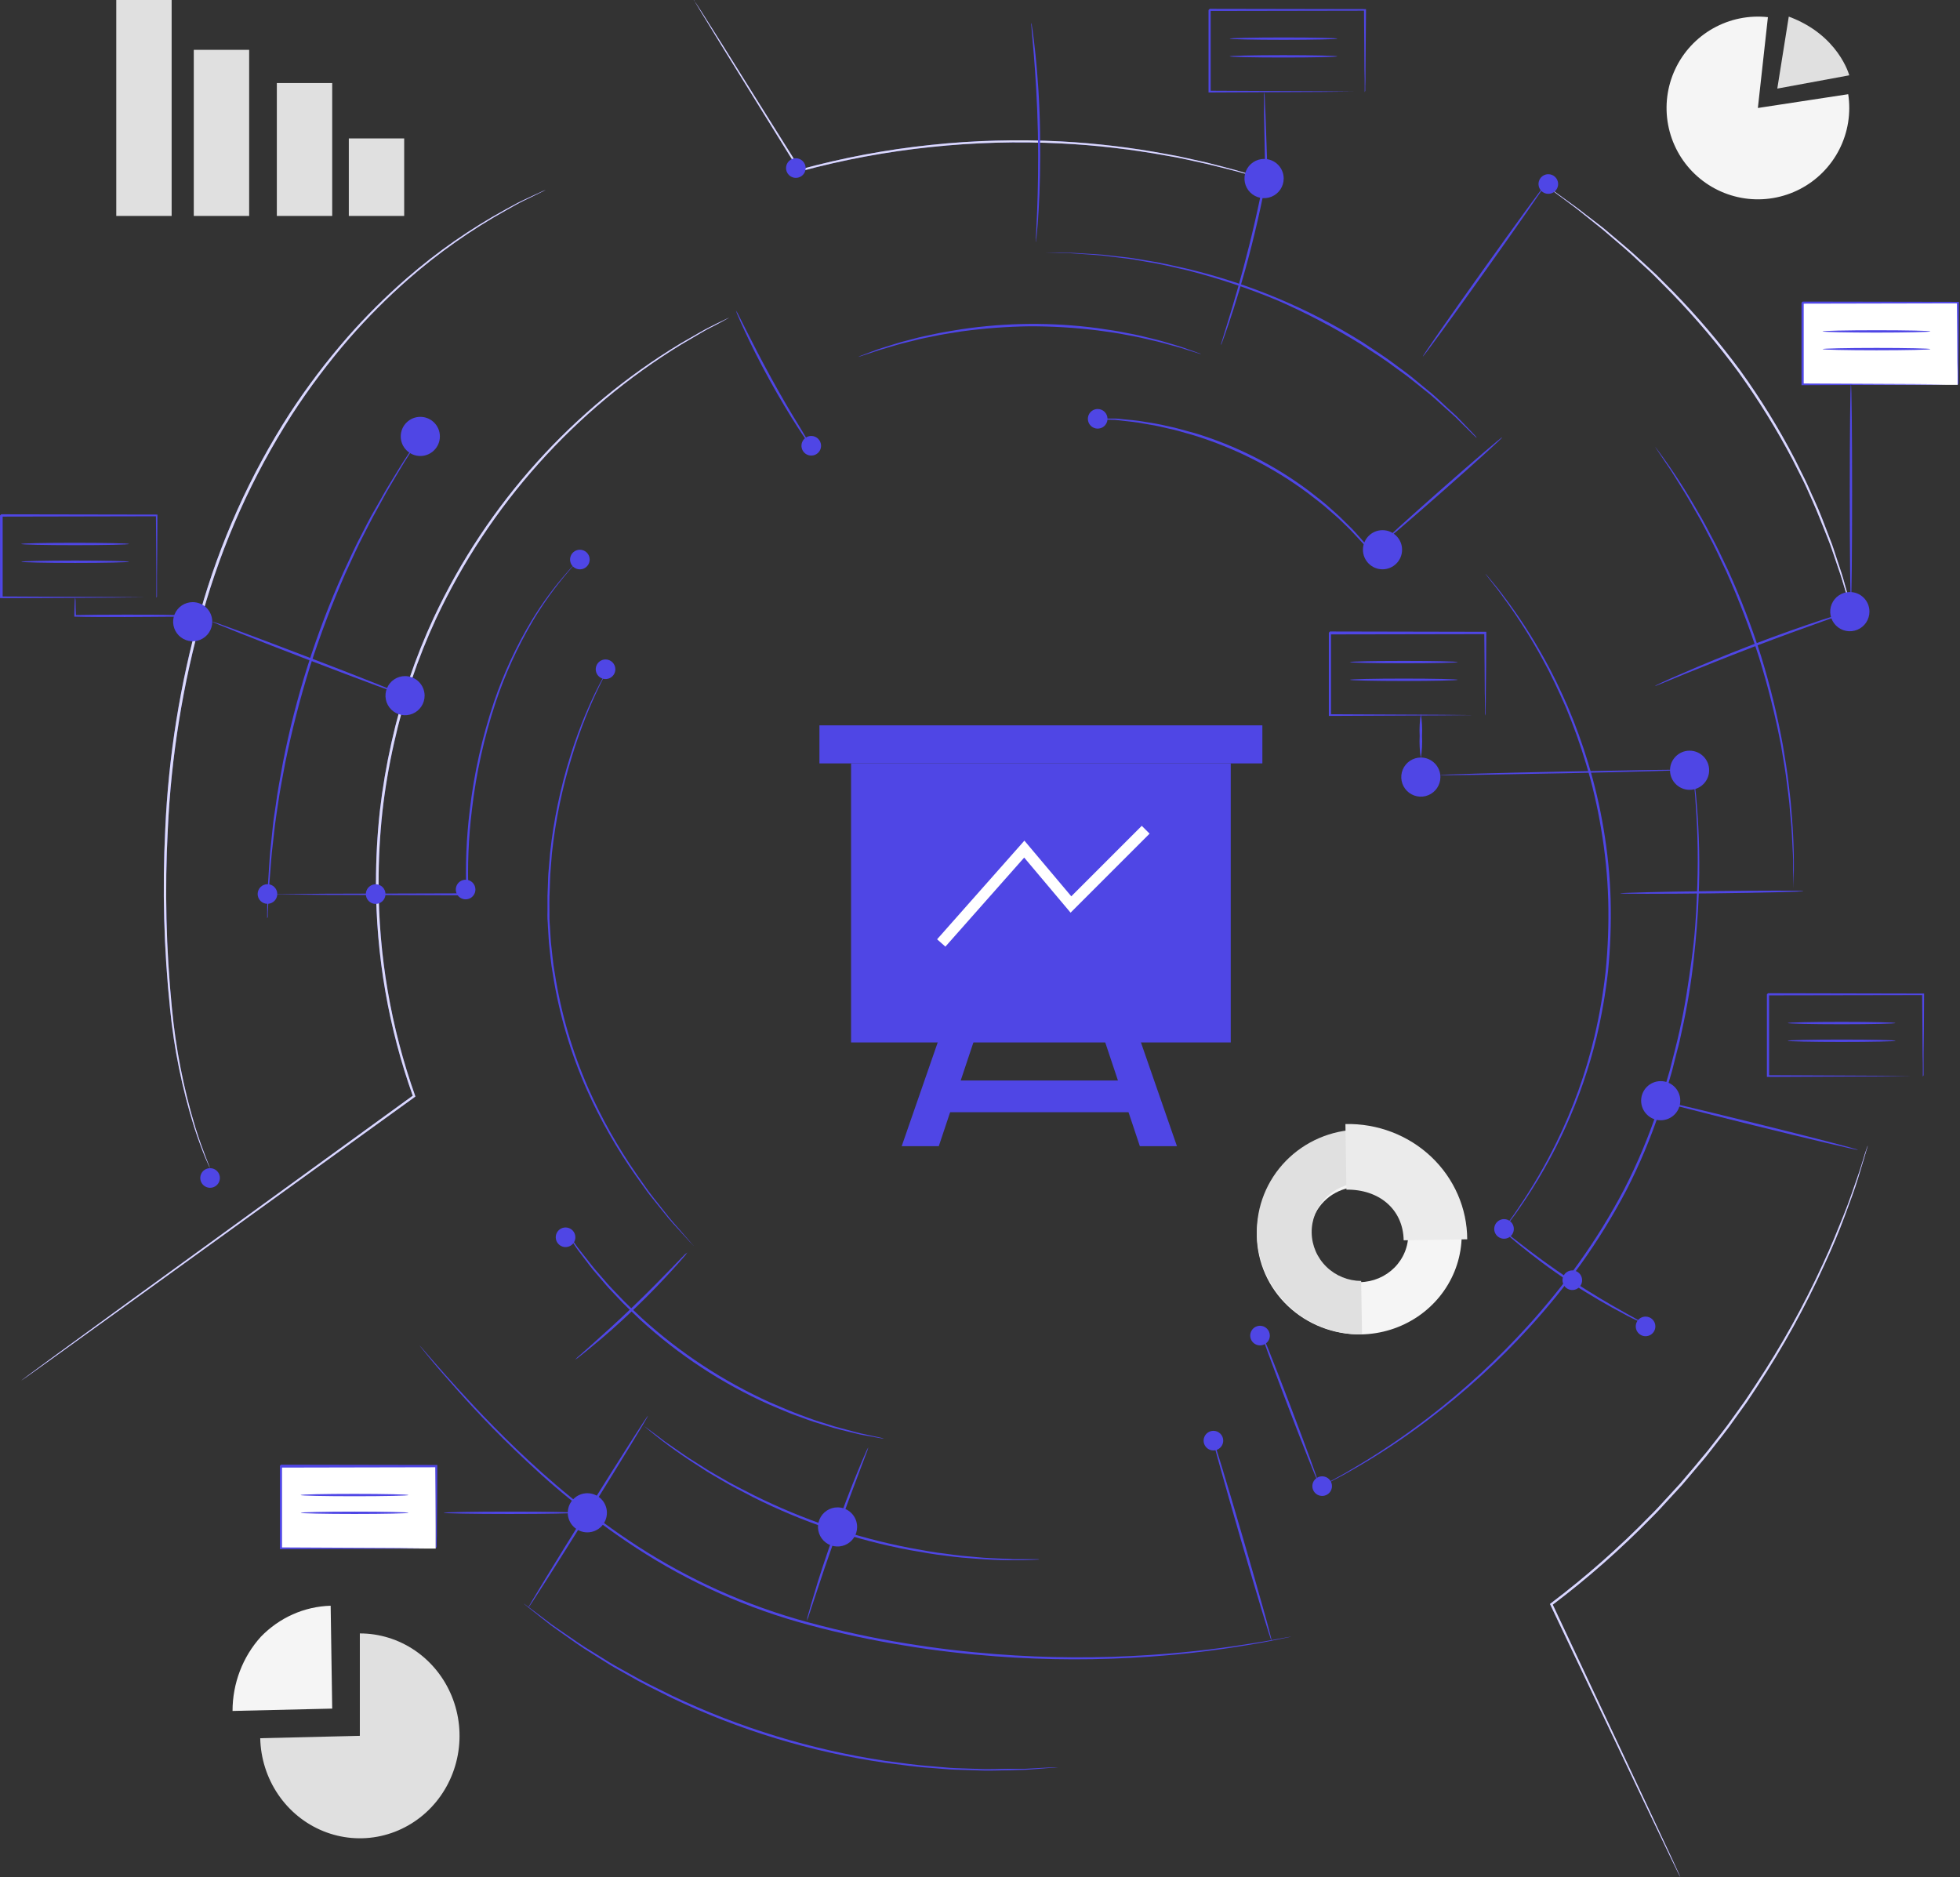<svg width="354" height="339" viewBox="0 0 354 339" fill="none" xmlns="http://www.w3.org/2000/svg">
<rect x="0" y="0" width="354" height="339" fill="#333333" stroke="none"/>
<path d="M3.844 249.331L4.173 249.075L5.178 248.325L9.067 245.458L23.748 234.748L74.671 197.798L74.596 198.029C70.176 185.66 67.913 172.624 67.907 159.489C67.903 155.155 68.134 150.823 68.599 146.513C69.08 142.335 69.784 138.185 70.708 134.081C72.435 126.311 74.998 118.751 78.353 111.533C87.992 90.984 103.505 73.754 122.932 62.019L126.639 59.893C127.719 59.284 128.666 58.839 129.416 58.452L131.129 57.628C131.516 57.43 131.722 57.348 131.722 57.348C131.722 57.348 131.533 57.463 131.146 57.669L129.498 58.567C128.757 58.971 127.809 59.391 126.738 60.042L123.064 62.2C103.767 74.023 88.362 91.247 78.757 111.739C75.421 118.934 72.874 126.469 71.161 134.213C70.24 138.292 69.541 142.417 69.068 146.571C68.604 150.864 68.373 155.179 68.376 159.497C68.367 172.578 70.599 185.563 74.975 197.889L75.025 198.037L74.901 198.128L23.896 234.954L9.149 245.565C7.428 246.785 6.109 247.732 5.203 248.383L4.182 249.1L3.844 249.331Z" fill="#4F46E5"/>
<path d="M98.571 34.288C98.571 34.288 98.414 34.379 98.101 34.535L96.717 35.211L94.468 36.306C93.57 36.735 92.59 37.328 91.453 37.954C85.105 41.491 79.148 45.688 73.682 50.477C69.916 53.789 66.371 57.344 63.071 61.121C59.312 65.464 55.858 70.061 52.731 74.879C45.595 85.995 40.156 98.113 36.592 110.832C33.019 123.546 30.91 136.625 30.306 149.817C29.741 160.572 29.988 171.354 31.048 182.071C31.731 189.333 33.136 196.508 35.241 203.491C36.007 205.963 36.708 207.825 37.194 209.085L37.762 210.519L37.943 211.013C37.943 211.013 37.861 210.857 37.721 210.535L37.078 209.077C36.568 207.825 35.843 205.955 35.052 203.5C32.88 196.545 31.425 189.387 30.71 182.137C29.596 171.396 29.306 160.586 29.845 149.801C30.422 136.575 32.526 123.46 36.114 110.717C39.69 97.958 45.155 85.806 52.328 74.665C55.486 69.832 58.977 65.224 62.774 60.874C66.103 57.091 69.681 53.535 73.484 50.23C78.983 45.45 84.983 41.279 91.379 37.789C92.515 37.188 93.504 36.611 94.41 36.199L96.684 35.137L98.085 34.494L98.571 34.288Z" fill="#4F46E5"/>
<path d="M125.289 0C125.289 0 125.33 0.041 125.396 0.14L125.685 0.56L126.756 2.208L130.751 8.519C134.162 13.973 138.99 21.7 144.65 30.705L144.427 30.623C152.188 28.497 160.11 27.009 168.113 26.174C175.922 25.346 183.784 25.134 191.626 25.54C198.029 25.882 204.404 26.647 210.706 27.83L212.675 28.192L214.529 28.596L217.931 29.354C220.032 29.906 221.845 30.343 223.32 30.763L226.689 31.784L227.562 32.064C227.662 32.089 227.759 32.125 227.851 32.172C227.747 32.158 227.645 32.136 227.546 32.106L226.664 31.867L223.27 30.927C221.795 30.532 219.975 30.104 217.874 29.585L214.471 28.835L212.618 28.448L210.649 28.102C204.356 26.958 197.997 26.223 191.609 25.902C183.786 25.511 175.944 25.729 168.154 26.553C160.175 27.381 152.276 28.853 144.534 30.952H144.386L144.312 30.829C138.701 21.766 133.931 14.03 130.545 8.585C128.898 5.866 127.563 3.707 126.648 2.208L125.627 0.511L125.371 0.066C125.343 0.045 125.316 0.023 125.289 0Z" fill="#4F46E5"/>
<path d="M334.441 110.314C334.399 110.242 334.369 110.164 334.35 110.083L334.128 109.383C333.93 108.74 333.658 107.85 333.304 106.705C332.95 105.56 332.554 104.11 331.969 102.487L331.08 99.867C330.915 99.406 330.758 98.928 330.585 98.442L330.009 96.959C329.185 94.941 328.361 92.708 327.306 90.368C326.771 89.207 326.276 87.979 325.659 86.76L323.78 83.036C320.883 77.523 317.601 72.221 313.96 67.168C310.262 62.156 306.233 57.397 301.899 52.924C300.885 51.902 299.897 50.914 298.941 49.942C297.985 48.969 296.98 48.113 296.049 47.239C294.204 45.468 292.367 43.944 290.727 42.535L289.516 41.497L288.354 40.558L286.196 38.828C284.861 37.732 283.658 36.859 282.686 36.126L280.454 34.478L279.877 34.033L279.688 33.868C279.688 33.868 279.77 33.868 279.902 33.992L280.503 34.412L282.785 36.06C283.774 36.768 284.993 37.625 286.344 38.704L288.527 40.368L289.722 41.299L290.933 42.329C292.581 43.738 294.451 45.237 296.305 47C297.244 47.874 298.241 48.747 299.221 49.694L302.195 52.669C306.56 57.141 310.612 61.909 314.322 66.938C317.978 72.006 321.261 77.334 324.143 82.879L326.021 86.653C326.622 87.872 327.117 89.124 327.669 90.269C328.748 92.601 329.547 94.842 330.33 96.86C330.528 97.371 330.717 97.865 330.898 98.351C331.08 98.837 331.22 99.323 331.376 99.785C331.681 100.716 331.969 101.597 332.241 102.413C332.81 104.061 333.189 105.494 333.51 106.664C333.831 107.834 334.07 108.724 334.243 109.374C334.317 109.663 334.375 109.893 334.424 110.075L334.441 110.314Z" fill="#4F46E5"/>
<path d="M303.487 339C303.487 339 303.438 338.926 303.355 338.769L303.009 338.077C302.696 337.443 302.26 336.536 301.691 335.367C300.538 332.969 298.882 329.509 296.806 325.167C292.645 316.426 286.804 304.126 280.016 289.832L279.941 289.684L280.081 289.577C286.434 284.768 292.418 279.492 297.984 273.792C298.956 272.844 299.862 271.856 300.76 270.867L303.454 267.934L305.992 264.952C306.816 263.955 307.639 262.991 308.463 261.978C310.02 259.959 311.61 258.015 313.011 256.005L315.136 253.047C315.812 252.058 316.455 251.062 317.105 250.089C321.69 243.167 325.734 235.901 329.2 228.356C330.716 225.151 331.885 222.161 332.948 219.557C334.011 216.954 334.761 214.614 335.42 212.769C336.079 210.923 336.491 209.432 336.812 208.419C336.977 207.941 337.1 207.595 337.191 207.29C337.231 207.161 337.277 207.035 337.331 206.911C337.331 206.911 337.331 207.043 337.232 207.307C337.133 207.57 337.043 207.957 336.894 208.444C336.59 209.465 336.145 210.915 335.576 212.818C335.008 214.721 334.143 216.995 333.171 219.64C332.198 222.284 330.971 225.267 329.472 228.48C326.032 236.06 322.005 243.359 317.427 250.312C316.776 251.284 316.142 252.289 315.458 253.278L313.332 256.244C311.932 258.27 310.342 260.215 308.776 262.233C308.01 263.255 307.129 264.227 306.305 265.224C305.481 266.22 304.616 267.209 303.767 268.222L301.065 271.155C300.167 272.144 299.261 273.141 298.289 274.088C292.702 279.804 286.693 285.092 280.312 289.906L280.378 289.659L297.028 325.085L301.806 335.309C302.35 336.495 302.779 337.41 303.067 338.052L303.388 338.769L303.487 339Z" fill="#4F46E5"/>
<g opacity="0.8">
<path d="M3.844 249.331L4.173 249.075L5.178 248.325L9.067 245.458L23.748 234.748L74.671 197.798L74.596 198.029C70.176 185.66 67.913 172.624 67.907 159.489C67.903 155.155 68.134 150.823 68.599 146.513C69.08 142.335 69.784 138.185 70.708 134.081C72.435 126.311 74.998 118.751 78.353 111.533C87.992 90.984 103.505 73.754 122.932 62.019L126.639 59.893C127.719 59.284 128.666 58.839 129.416 58.452L131.129 57.628C131.516 57.43 131.722 57.348 131.722 57.348C131.722 57.348 131.533 57.463 131.146 57.669L129.498 58.567C128.757 58.971 127.809 59.391 126.738 60.042L123.064 62.2C103.767 74.023 88.362 91.247 78.757 111.739C75.421 118.934 72.874 126.469 71.161 134.213C70.24 138.292 69.541 142.417 69.068 146.571C68.604 150.864 68.373 155.179 68.376 159.497C68.367 172.578 70.599 185.563 74.975 197.889L75.025 198.037L74.901 198.128L23.896 234.954L9.149 245.565C7.428 246.785 6.109 247.732 5.203 248.383L4.182 249.1L3.844 249.331Z" fill="white"/>
<path d="M98.571 34.288C98.571 34.288 98.414 34.379 98.101 34.535L96.717 35.211L94.468 36.306C93.57 36.735 92.59 37.328 91.453 37.954C85.105 41.491 79.148 45.688 73.682 50.477C69.916 53.789 66.371 57.344 63.071 61.121C59.312 65.464 55.858 70.061 52.731 74.879C45.595 85.995 40.156 98.113 36.592 110.832C33.019 123.546 30.91 136.625 30.306 149.817C29.741 160.572 29.988 171.354 31.048 182.071C31.731 189.333 33.136 196.508 35.241 203.491C36.007 205.963 36.708 207.825 37.194 209.085L37.762 210.519L37.943 211.013C37.943 211.013 37.861 210.857 37.721 210.535L37.078 209.077C36.568 207.825 35.843 205.955 35.052 203.5C32.88 196.545 31.425 189.387 30.71 182.137C29.596 171.396 29.306 160.586 29.845 149.801C30.422 136.575 32.526 123.46 36.114 110.717C39.69 97.958 45.155 85.806 52.328 74.665C55.486 69.832 58.977 65.224 62.774 60.874C66.103 57.091 69.681 53.535 73.484 50.23C78.983 45.45 84.983 41.279 91.379 37.789C92.515 37.188 93.504 36.611 94.41 36.199L96.684 35.137L98.085 34.494L98.571 34.288Z" fill="white"/>
<path d="M125.289 0C125.289 0 125.33 0.041 125.396 0.14L125.685 0.56L126.756 2.208L130.751 8.519C134.162 13.973 138.99 21.7 144.65 30.705L144.427 30.623C152.188 28.497 160.11 27.009 168.113 26.174C175.922 25.346 183.784 25.134 191.626 25.54C198.029 25.882 204.404 26.647 210.706 27.83L212.675 28.192L214.529 28.596L217.931 29.354C220.032 29.906 221.845 30.343 223.32 30.763L226.689 31.784L227.562 32.064C227.662 32.089 227.759 32.125 227.851 32.172C227.747 32.158 227.645 32.136 227.546 32.106L226.664 31.867L223.27 30.927C221.795 30.532 219.975 30.104 217.874 29.585L214.471 28.835L212.618 28.448L210.649 28.102C204.356 26.958 197.997 26.223 191.609 25.902C183.786 25.511 175.944 25.729 168.154 26.553C160.175 27.381 152.276 28.853 144.534 30.952H144.386L144.312 30.829C138.701 21.766 133.931 14.03 130.545 8.585C128.898 5.866 127.563 3.707 126.648 2.208L125.627 0.511L125.371 0.066C125.343 0.045 125.316 0.023 125.289 0Z" fill="white"/>
<path d="M334.441 110.314C334.399 110.242 334.369 110.164 334.35 110.083L334.128 109.383C333.93 108.74 333.658 107.85 333.304 106.705C332.95 105.56 332.554 104.11 331.969 102.487L331.08 99.867C330.915 99.406 330.758 98.928 330.585 98.442L330.009 96.959C329.185 94.941 328.361 92.708 327.306 90.368C326.771 89.207 326.276 87.979 325.659 86.76L323.78 83.036C320.883 77.523 317.601 72.221 313.96 67.168C310.262 62.156 306.233 57.397 301.899 52.924C300.885 51.902 299.897 50.914 298.941 49.942C297.985 48.969 296.98 48.113 296.049 47.239C294.204 45.468 292.367 43.944 290.727 42.535L289.516 41.497L288.354 40.558L286.196 38.828C284.861 37.732 283.658 36.859 282.686 36.126L280.454 34.478L279.877 34.033L279.688 33.868C279.688 33.868 279.77 33.868 279.902 33.992L280.503 34.412L282.785 36.06C283.774 36.768 284.993 37.625 286.344 38.704L288.527 40.368L289.722 41.299L290.933 42.329C292.581 43.738 294.451 45.237 296.305 47C297.244 47.874 298.241 48.747 299.221 49.694L302.195 52.669C306.56 57.141 310.612 61.909 314.322 66.938C317.978 72.006 321.261 77.334 324.143 82.879L326.021 86.653C326.622 87.872 327.117 89.124 327.669 90.269C328.748 92.601 329.547 94.842 330.33 96.86C330.528 97.371 330.717 97.865 330.898 98.351C331.08 98.837 331.22 99.323 331.376 99.785C331.681 100.716 331.969 101.597 332.241 102.413C332.81 104.061 333.189 105.494 333.51 106.664C333.831 107.834 334.07 108.724 334.243 109.374C334.317 109.663 334.375 109.893 334.424 110.075L334.441 110.314Z" fill="white"/>
<path d="M303.487 339C303.487 339 303.438 338.926 303.355 338.769L303.009 338.077C302.696 337.443 302.26 336.536 301.691 335.367C300.538 332.969 298.882 329.509 296.806 325.167C292.645 316.426 286.804 304.126 280.016 289.832L279.941 289.684L280.081 289.577C286.434 284.768 292.418 279.492 297.984 273.792C298.956 272.844 299.862 271.856 300.76 270.867L303.454 267.934L305.992 264.952C306.816 263.955 307.639 262.991 308.463 261.978C310.02 259.959 311.61 258.015 313.011 256.005L315.136 253.047C315.812 252.058 316.455 251.062 317.105 250.089C321.69 243.167 325.734 235.901 329.2 228.356C330.716 225.151 331.885 222.161 332.948 219.557C334.011 216.954 334.761 214.614 335.42 212.769C336.079 210.923 336.491 209.432 336.812 208.419C336.977 207.941 337.1 207.595 337.191 207.29C337.231 207.161 337.277 207.035 337.331 206.911C337.331 206.911 337.331 207.043 337.232 207.307C337.133 207.57 337.043 207.957 336.894 208.444C336.59 209.465 336.145 210.915 335.576 212.818C335.008 214.721 334.143 216.995 333.171 219.64C332.198 222.284 330.971 225.267 329.472 228.48C326.032 236.06 322.005 243.359 317.427 250.312C316.776 251.284 316.142 252.289 315.458 253.278L313.332 256.244C311.932 258.27 310.342 260.215 308.776 262.233C308.01 263.255 307.129 264.227 306.305 265.224C305.481 266.22 304.616 267.209 303.767 268.222L301.065 271.155C300.167 272.144 299.261 273.141 298.289 274.088C292.702 279.804 286.693 285.092 280.312 289.906L280.378 289.659L297.028 325.085L301.806 335.309C302.35 336.495 302.779 337.41 303.067 338.052L303.388 338.769L303.487 339Z" fill="white"/>
</g>
<path d="M249.698 102.818C251.65 102.818 253.233 101.235 253.233 99.283C253.233 97.331 251.65 95.749 249.698 95.749C247.746 95.749 246.164 97.331 246.164 99.283C246.164 101.235 247.746 102.818 249.698 102.818Z" fill="#4F46E5"/>
<path d="M231.851 32.246C231.851 32.947 231.643 33.632 231.253 34.215C230.864 34.797 230.31 35.252 229.662 35.519C229.014 35.787 228.301 35.857 227.614 35.72C226.927 35.582 226.295 35.244 225.8 34.748C225.305 34.252 224.968 33.62 224.833 32.932C224.697 32.244 224.768 31.532 225.038 30.884C225.307 30.237 225.762 29.684 226.346 29.296C226.93 28.908 227.615 28.701 228.316 28.703C228.781 28.703 229.242 28.795 229.671 28.973C230.1 29.151 230.49 29.412 230.819 29.741C231.147 30.07 231.407 30.461 231.584 30.891C231.761 31.32 231.852 31.781 231.851 32.246Z" fill="#4F46E5"/>
<path d="M337.644 110.454C337.645 111.156 337.439 111.842 337.05 112.426C336.662 113.009 336.108 113.465 335.461 113.734C334.813 114.003 334.1 114.074 333.412 113.937C332.724 113.801 332.092 113.463 331.596 112.967C331.1 112.472 330.763 111.84 330.626 111.152C330.49 110.464 330.561 109.751 330.83 109.103C331.099 108.455 331.554 107.902 332.138 107.514C332.722 107.125 333.408 106.918 334.109 106.92C335.047 106.92 335.946 107.292 336.609 107.955C337.271 108.618 337.644 109.517 337.644 110.454Z" fill="#4F46E5"/>
<path d="M154.807 275.777C154.805 276.476 154.597 277.158 154.207 277.738C153.818 278.318 153.265 278.77 152.619 279.036C151.973 279.303 151.263 279.371 150.578 279.234C149.893 279.097 149.264 278.76 148.771 278.265C148.277 277.77 147.941 277.141 147.806 276.455C147.67 275.77 147.74 275.06 148.008 274.414C148.276 273.769 148.729 273.217 149.31 272.829C149.891 272.441 150.574 272.234 151.273 272.234C151.737 272.234 152.198 272.326 152.627 272.504C153.056 272.682 153.446 272.943 153.775 273.272C154.103 273.602 154.363 273.992 154.54 274.422C154.717 274.852 154.808 275.312 154.807 275.777Z" fill="#4F46E5"/>
<path d="M106.081 276.748C108.033 276.748 109.616 275.166 109.616 273.214C109.616 271.262 108.033 269.68 106.081 269.68C104.129 269.68 102.547 271.262 102.547 273.214C102.547 275.166 104.129 276.748 106.081 276.748Z" fill="#4F46E5"/>
<path d="M299.944 202.323C301.896 202.323 303.479 200.74 303.479 198.788C303.479 196.836 301.896 195.254 299.944 195.254C297.993 195.254 296.41 196.836 296.41 198.788C296.41 200.74 297.993 202.323 299.944 202.323Z" fill="#4F46E5"/>
<path d="M38.338 112.282C38.338 112.981 38.131 113.665 37.743 114.246C37.354 114.827 36.802 115.28 36.156 115.548C35.511 115.815 34.8 115.885 34.114 115.749C33.429 115.612 32.799 115.276 32.305 114.782C31.81 114.287 31.474 113.657 31.337 112.972C31.201 112.286 31.271 111.576 31.539 110.93C31.806 110.284 32.259 109.732 32.84 109.344C33.422 108.955 34.105 108.748 34.804 108.748C35.741 108.748 36.64 109.12 37.303 109.783C37.966 110.446 38.338 111.345 38.338 112.282Z" fill="#4F46E5"/>
<path d="M260.155 140.353C260.153 141.052 259.944 141.734 259.555 142.314C259.166 142.895 258.613 143.346 257.967 143.613C257.321 143.879 256.611 143.948 255.926 143.81C255.241 143.673 254.612 143.336 254.118 142.841C253.625 142.347 253.289 141.717 253.153 141.031C253.018 140.346 253.088 139.636 253.356 138.99C253.623 138.345 254.077 137.794 254.658 137.406C255.239 137.018 255.922 136.811 256.62 136.811C257.085 136.811 257.545 136.902 257.975 137.08C258.404 137.259 258.794 137.52 259.122 137.849C259.451 138.178 259.711 138.568 259.888 138.998C260.065 139.428 260.156 139.888 260.155 140.353Z" fill="#4F46E5"/>
<path d="M305.159 142.643C307.111 142.643 308.694 141.061 308.694 139.109C308.694 137.157 307.111 135.574 305.159 135.574C303.207 135.574 301.625 137.157 301.625 139.109C301.625 141.061 303.207 142.643 305.159 142.643Z" fill="#4F46E5"/>
<path d="M76.69 125.639C76.69 126.338 76.483 127.021 76.094 127.602C75.706 128.184 75.154 128.637 74.508 128.904C73.862 129.172 73.151 129.242 72.466 129.105C71.78 128.969 71.151 128.632 70.656 128.138C70.162 127.644 69.825 127.014 69.689 126.328C69.553 125.643 69.623 124.932 69.89 124.286C70.158 123.64 70.611 123.088 71.192 122.7C71.773 122.312 72.456 122.104 73.155 122.104C74.092 122.107 74.99 122.48 75.652 123.142C76.314 123.804 76.688 124.702 76.69 125.639Z" fill="#4F46E5"/>
<path d="M75.913 82.354C77.865 82.354 79.448 80.772 79.448 78.82C79.448 76.868 77.865 75.285 75.913 75.285C73.961 75.285 72.379 76.868 72.379 78.82C72.379 80.772 73.961 82.354 75.913 82.354Z" fill="#4F46E5"/>
<path d="M39.714 212.745C39.714 213.095 39.611 213.438 39.416 213.729C39.221 214.02 38.945 214.247 38.621 214.381C38.297 214.515 37.941 214.551 37.598 214.482C37.254 214.414 36.938 214.245 36.691 213.997C36.443 213.75 36.274 213.434 36.206 213.091C36.138 212.747 36.173 212.391 36.307 212.067C36.441 211.743 36.668 211.467 36.959 211.272C37.25 211.078 37.593 210.974 37.943 210.974C38.176 210.973 38.407 211.018 38.622 211.106C38.838 211.195 39.033 211.325 39.198 211.49C39.363 211.655 39.493 211.85 39.582 212.066C39.67 212.281 39.715 212.512 39.714 212.745Z" fill="#4F46E5"/>
<path d="M69.621 161.474C69.621 161.825 69.517 162.167 69.322 162.458C69.128 162.75 68.851 162.977 68.527 163.111C68.204 163.245 67.847 163.28 67.504 163.212C67.16 163.143 66.845 162.975 66.597 162.727C66.349 162.479 66.18 162.164 66.112 161.82C66.044 161.476 66.079 161.12 66.213 160.797C66.347 160.473 66.574 160.196 66.865 160.002C67.157 159.807 67.499 159.703 67.849 159.703C68.082 159.702 68.313 159.747 68.528 159.836C68.744 159.924 68.94 160.055 69.104 160.219C69.269 160.384 69.4 160.58 69.488 160.795C69.577 161.011 69.622 161.242 69.621 161.474Z" fill="#4F46E5"/>
<path d="M103.918 223.454C103.918 223.804 103.814 224.147 103.619 224.438C103.424 224.729 103.148 224.956 102.824 225.09C102.5 225.224 102.144 225.26 101.801 225.191C101.457 225.123 101.142 224.954 100.894 224.706C100.646 224.459 100.477 224.143 100.409 223.799C100.341 223.456 100.376 223.1 100.51 222.776C100.644 222.452 100.871 222.176 101.162 221.981C101.454 221.787 101.796 221.683 102.146 221.683C102.379 221.682 102.61 221.727 102.825 221.815C103.041 221.904 103.237 222.034 103.401 222.199C103.566 222.364 103.696 222.559 103.785 222.775C103.874 222.99 103.919 223.221 103.918 223.454Z" fill="#4F46E5"/>
<path d="M85.867 160.651C85.867 161.002 85.763 161.344 85.568 161.635C85.374 161.927 85.097 162.154 84.773 162.288C84.45 162.422 84.094 162.457 83.75 162.388C83.406 162.32 83.091 162.151 82.843 161.904C82.595 161.656 82.427 161.34 82.358 160.997C82.29 160.653 82.325 160.297 82.459 159.973C82.593 159.65 82.82 159.373 83.111 159.178C83.403 158.984 83.745 158.88 84.096 158.88C84.328 158.879 84.559 158.924 84.775 159.013C84.99 159.101 85.186 159.232 85.35 159.396C85.515 159.561 85.646 159.757 85.734 159.972C85.823 160.187 85.868 160.418 85.867 160.651Z" fill="#4F46E5"/>
<path d="M111.14 120.86C111.142 121.21 111.039 121.554 110.846 121.846C110.652 122.138 110.376 122.367 110.052 122.502C109.729 122.637 109.373 122.674 109.028 122.606C108.684 122.539 108.368 122.371 108.119 122.123C107.871 121.876 107.701 121.56 107.632 121.217C107.563 120.873 107.598 120.516 107.732 120.192C107.866 119.868 108.093 119.591 108.384 119.396C108.675 119.201 109.018 119.097 109.369 119.097C109.837 119.097 110.287 119.282 110.619 119.613C110.95 119.943 111.138 120.391 111.14 120.86Z" fill="#4F46E5"/>
<path d="M48.306 163.231C49.285 163.231 50.078 162.438 50.078 161.46C50.078 160.482 49.285 159.688 48.306 159.688C47.328 159.688 46.535 160.482 46.535 161.46C46.535 162.438 47.328 163.231 48.306 163.231Z" fill="#4F46E5"/>
<path d="M285.75 231.208C285.75 231.558 285.646 231.901 285.451 232.192C285.256 232.483 284.98 232.71 284.656 232.844C284.333 232.978 283.976 233.013 283.633 232.945C283.289 232.877 282.974 232.708 282.726 232.46C282.478 232.213 282.309 231.897 282.241 231.553C282.173 231.21 282.208 230.854 282.342 230.53C282.476 230.206 282.703 229.93 282.994 229.735C283.286 229.54 283.628 229.437 283.978 229.437C284.448 229.437 284.899 229.623 285.231 229.955C285.563 230.288 285.75 230.738 285.75 231.208Z" fill="#4F46E5"/>
<path d="M273.418 221.946C273.418 222.297 273.313 222.64 273.118 222.931C272.923 223.223 272.646 223.45 272.322 223.583C271.998 223.717 271.642 223.752 271.298 223.683C270.954 223.614 270.638 223.444 270.391 223.196C270.143 222.947 269.975 222.631 269.908 222.287C269.841 221.942 269.877 221.586 270.012 221.263C270.148 220.939 270.376 220.663 270.668 220.469C270.961 220.276 271.304 220.173 271.655 220.175C271.887 220.175 272.117 220.221 272.331 220.31C272.546 220.399 272.74 220.53 272.904 220.694C273.068 220.859 273.198 221.054 273.286 221.269C273.374 221.484 273.419 221.714 273.418 221.946Z" fill="#4F46E5"/>
<path d="M298.98 239.552C298.98 239.902 298.876 240.244 298.682 240.536C298.487 240.827 298.21 241.054 297.887 241.188C297.563 241.322 297.207 241.357 296.863 241.289C296.52 241.22 296.204 241.052 295.956 240.804C295.709 240.556 295.54 240.241 295.472 239.897C295.403 239.554 295.438 239.197 295.572 238.874C295.706 238.55 295.933 238.273 296.225 238.079C296.516 237.884 296.858 237.78 297.209 237.78C297.442 237.779 297.673 237.824 297.888 237.913C298.103 238.002 298.299 238.132 298.464 238.297C298.628 238.461 298.759 238.657 298.847 238.872C298.936 239.088 298.981 239.319 298.98 239.552Z" fill="#4F46E5"/>
<path d="M229.347 241.209C229.347 241.559 229.243 241.902 229.049 242.193C228.854 242.484 228.577 242.711 228.254 242.845C227.93 242.979 227.574 243.014 227.23 242.946C226.887 242.878 226.571 242.709 226.323 242.461C226.076 242.214 225.907 241.898 225.839 241.554C225.77 241.211 225.805 240.855 225.94 240.531C226.074 240.207 226.301 239.931 226.592 239.736C226.883 239.541 227.226 239.438 227.576 239.438C228.046 239.438 228.496 239.624 228.828 239.956C229.161 240.288 229.347 240.739 229.347 241.209Z" fill="#4F46E5"/>
<path d="M240.57 268.396C240.57 268.747 240.466 269.09 240.271 269.381C240.076 269.673 239.799 269.9 239.475 270.034C239.15 270.167 238.794 270.202 238.45 270.133C238.106 270.064 237.791 269.894 237.543 269.646C237.296 269.397 237.128 269.081 237.06 268.737C236.993 268.393 237.029 268.036 237.165 267.713C237.3 267.389 237.528 267.113 237.821 266.92C238.113 266.726 238.456 266.623 238.807 266.625C239.275 266.627 239.724 266.815 240.054 267.147C240.384 267.479 240.57 267.928 240.57 268.396Z" fill="#4F46E5"/>
<path d="M220.929 260.174C220.931 260.525 220.828 260.869 220.634 261.161C220.44 261.454 220.164 261.682 219.84 261.817C219.516 261.952 219.159 261.988 218.814 261.92C218.47 261.852 218.154 261.683 217.906 261.435C217.657 261.187 217.488 260.87 217.42 260.526C217.352 260.182 217.388 259.825 217.523 259.501C217.658 259.177 217.887 258.9 218.179 258.706C218.472 258.512 218.815 258.41 219.166 258.411C219.634 258.411 220.082 258.597 220.413 258.928C220.744 259.258 220.929 259.707 220.929 260.174Z" fill="#4F46E5"/>
<path d="M106.503 101.045C106.505 101.396 106.403 101.739 106.209 102.032C106.015 102.324 105.739 102.552 105.416 102.688C105.092 102.823 104.736 102.859 104.392 102.792C104.048 102.724 103.731 102.556 103.483 102.309C103.234 102.062 103.065 101.746 102.996 101.402C102.927 101.058 102.961 100.702 103.095 100.378C103.229 100.053 103.456 99.776 103.747 99.581C104.039 99.386 104.382 99.282 104.732 99.282C105.201 99.282 105.65 99.468 105.982 99.798C106.314 100.129 106.501 100.577 106.503 101.045Z" fill="#4F46E5"/>
<path d="M148.296 80.498C148.298 80.849 148.196 81.192 148.002 81.485C147.808 81.777 147.532 82.005 147.209 82.141C146.885 82.276 146.529 82.312 146.185 82.245C145.841 82.177 145.524 82.009 145.276 81.762C145.027 81.515 144.858 81.199 144.789 80.855C144.72 80.511 144.754 80.155 144.888 79.831C145.022 79.507 145.249 79.229 145.54 79.034C145.832 78.839 146.175 78.735 146.525 78.735C146.994 78.735 147.443 78.921 147.775 79.251C148.107 79.582 148.294 80.03 148.296 80.498Z" fill="#4F46E5"/>
<path d="M200.027 75.638C200.027 75.988 199.923 76.33 199.728 76.622C199.534 76.913 199.257 77.14 198.934 77.274C198.61 77.408 198.254 77.443 197.91 77.375C197.567 77.306 197.251 77.138 197.003 76.89C196.755 76.642 196.587 76.327 196.518 75.983C196.45 75.639 196.485 75.283 196.619 74.96C196.753 74.636 196.98 74.359 197.272 74.165C197.563 73.97 197.905 73.866 198.256 73.866C198.725 73.866 199.176 74.053 199.508 74.385C199.84 74.717 200.027 75.168 200.027 75.638Z" fill="#4F46E5"/>
<path d="M281.418 33.225C281.419 33.576 281.317 33.919 281.123 34.211C280.929 34.504 280.653 34.732 280.33 34.867C280.006 35.003 279.65 35.039 279.306 34.971C278.962 34.904 278.645 34.736 278.397 34.489C278.148 34.241 277.979 33.926 277.91 33.582C277.841 33.238 277.875 32.881 278.009 32.557C278.143 32.233 278.37 31.956 278.661 31.761C278.953 31.566 279.296 31.462 279.646 31.462C280.115 31.462 280.564 31.647 280.896 31.978C281.228 32.308 281.415 32.757 281.418 33.225Z" fill="#4F46E5"/>
<path d="M145.511 30.351C145.511 30.702 145.407 31.044 145.213 31.335C145.018 31.627 144.742 31.854 144.418 31.988C144.094 32.122 143.738 32.157 143.394 32.089C143.051 32.02 142.735 31.852 142.488 31.604C142.24 31.356 142.071 31.041 142.003 30.697C141.934 30.353 141.97 29.997 142.104 29.674C142.238 29.35 142.465 29.073 142.756 28.879C143.047 28.684 143.39 28.58 143.74 28.58C144.209 28.582 144.658 28.77 144.99 29.101C145.322 29.433 145.509 29.882 145.511 30.351Z" fill="#4F46E5"/>
<path d="M125.287 225.011C125.287 225.011 125.212 224.945 125.081 224.805L124.496 224.187L122.296 221.773C121.818 221.237 121.266 220.669 120.722 220.002L118.951 217.81C118.325 216.986 117.625 216.204 116.941 215.281L114.832 212.332C111.394 207.461 108.436 202.268 106 196.827C103.039 190.146 100.97 183.105 99.846 175.884C99.484 173.973 99.36 172.053 99.138 170.175L98.965 167.366C98.965 166.904 98.907 166.435 98.882 165.981C98.857 165.528 98.882 165.059 98.882 164.597C98.882 163.686 98.882 162.779 98.882 161.879L98.981 159.209C98.981 158.328 99.063 157.455 99.138 156.598C99.212 155.741 99.286 154.892 99.352 154.052C99.993 148.125 101.212 142.275 102.993 136.586C104.18 132.751 105.642 129.007 107.368 125.382C107.986 124.097 108.505 123.125 108.875 122.474C109.057 122.144 109.205 121.905 109.304 121.74C109.403 121.576 109.46 121.493 109.469 121.502C109.433 121.589 109.392 121.675 109.345 121.757L108.95 122.515C108.604 123.174 108.126 124.163 107.524 125.448C105.857 129.09 104.439 132.842 103.281 136.677C101.533 142.344 100.331 148.165 99.689 154.06C99.624 154.884 99.549 155.708 99.484 156.598C99.418 157.488 99.352 158.32 99.335 159.193C99.319 160.066 99.269 160.956 99.236 161.846C99.203 162.735 99.236 163.65 99.236 164.556C99.236 165.009 99.236 165.471 99.236 165.932C99.236 166.393 99.294 166.847 99.319 167.308L99.492 170.109C99.722 171.979 99.846 173.882 100.2 175.785C101.32 182.971 103.37 189.98 106.297 196.637C108.709 202.062 111.627 207.248 115.013 212.126L117.089 215.083C117.765 216.006 118.457 216.838 119.075 217.629L120.813 219.837C121.349 220.512 121.892 221.089 122.354 221.625L124.496 224.096L125.048 224.747C125.229 224.912 125.295 225.002 125.287 225.011Z" fill="#4F46E5"/>
<path d="M48.257 165.858C48.248 165.778 48.248 165.698 48.257 165.619V164.918C48.257 164.268 48.257 163.361 48.314 162.216C48.314 161.631 48.314 160.972 48.364 160.264C48.413 159.555 48.455 158.781 48.512 157.949C48.627 156.301 48.71 154.39 48.957 152.305C49.072 151.267 49.188 150.171 49.303 149.01C49.418 147.848 49.624 146.695 49.797 145.476C50.102 143.004 50.621 140.442 51.099 137.715C53.417 125.894 57.077 114.376 62.007 103.385C63.185 100.872 64.264 98.442 65.426 96.291C65.994 95.196 66.513 94.125 67.074 93.128L68.721 90.252C69.718 88.407 70.748 86.809 71.605 85.384C72.05 84.675 72.429 84.008 72.832 83.406L73.912 81.759L75.427 79.518L75.823 78.941C75.869 78.878 75.918 78.817 75.971 78.76C75.948 78.834 75.911 78.904 75.864 78.966L75.493 79.567L74.052 81.849L73.005 83.497L71.811 85.482C70.987 86.916 69.965 88.522 68.985 90.376L67.411 93.251C66.859 94.257 66.349 95.336 65.764 96.431C64.627 98.606 63.556 101.012 62.394 103.525C59.983 109.022 57.849 114.637 56.001 120.348C54.213 126.074 52.718 131.887 51.519 137.764C51.008 140.483 50.498 143.062 50.168 145.5C49.995 146.72 49.797 147.889 49.657 149.026C49.517 150.163 49.41 151.251 49.287 152.322C49.015 154.398 48.916 156.293 48.776 157.949C48.71 158.773 48.652 159.547 48.594 160.264C48.537 160.98 48.529 161.615 48.504 162.208C48.446 163.353 48.397 164.251 48.364 164.902C48.364 165.19 48.364 165.421 48.364 165.602C48.339 165.692 48.303 165.777 48.257 165.858Z" fill="#4F46E5"/>
<path d="M216.948 63.948C216.737 63.913 216.53 63.858 216.33 63.783L214.567 63.239C213.809 62.984 212.878 62.696 211.782 62.416C210.687 62.136 209.451 61.748 208.05 61.452L205.867 60.949C205.109 60.776 204.31 60.644 203.486 60.488C201.838 60.15 200.067 59.919 198.197 59.664C194.135 59.167 190.046 58.922 185.954 58.931C181.862 58.987 177.776 59.292 173.72 59.845C171.858 60.142 170.087 60.397 168.448 60.76C167.624 60.933 166.8 61.073 166.067 61.254L163.892 61.798C162.499 62.111 161.272 62.514 160.184 62.819C159.097 63.124 158.158 63.429 157.408 63.693L155.653 64.269C155.451 64.341 155.245 64.399 155.035 64.442C155.223 64.336 155.422 64.251 155.628 64.187L157.35 63.536C158.1 63.248 158.998 62.918 160.11 62.589C161.222 62.259 162.425 61.839 163.817 61.501L165.992 60.933C166.75 60.743 167.55 60.595 168.373 60.414C170.021 60.035 171.801 59.763 173.671 59.458C181.814 58.248 190.086 58.184 198.246 59.269C200.116 59.549 201.904 59.788 203.552 60.142C204.376 60.315 205.2 60.447 205.941 60.628L208.124 61.163C209.525 61.476 210.752 61.88 211.848 62.193C212.944 62.506 213.875 62.819 214.625 63.099L216.355 63.717C216.56 63.774 216.759 63.851 216.948 63.948Z" fill="#4F46E5"/>
<path d="M249.09 101.475C248.938 101.341 248.8 101.192 248.678 101.03C248.389 100.701 248.019 100.264 247.557 99.712L246.733 98.757C246.437 98.419 246.091 98.064 245.728 97.669C244.995 96.903 244.204 95.98 243.257 95.074L241.741 93.616C241.205 93.113 240.612 92.635 240.027 92.116C238.857 91.062 237.506 90.057 236.106 88.977C229.918 84.401 223.002 80.903 215.649 78.63C213.944 78.144 212.354 77.649 210.789 77.336C210.023 77.163 209.289 76.974 208.564 76.842L206.496 76.488C205.178 76.224 203.967 76.133 202.913 76.002C202.385 75.936 201.891 75.87 201.438 75.829L200.202 75.796L198.48 75.672C198.278 75.668 198.076 75.643 197.879 75.598C198.079 75.578 198.28 75.578 198.48 75.598H200.21H201.463C201.924 75.598 202.418 75.68 202.946 75.73C204.008 75.837 205.228 75.911 206.554 76.15L208.638 76.488C209.363 76.603 210.105 76.793 210.879 76.957C212.436 77.254 214.059 77.781 215.773 78.218C223.191 80.463 230.161 83.984 236.369 88.623C237.77 89.727 239.129 90.74 240.291 91.811C240.876 92.347 241.469 92.833 241.996 93.344L243.504 94.827C244.476 95.749 245.259 96.689 245.976 97.48C246.322 97.875 246.668 98.237 246.956 98.592C247.244 98.946 247.5 99.275 247.73 99.58C248.175 100.141 248.554 100.602 248.793 100.948C248.908 101.114 249.007 101.291 249.09 101.475Z" fill="#4F46E5"/>
<path d="M266.708 79.09C266.645 79.047 266.587 78.997 266.535 78.941L266.049 78.48L264.22 76.676L262.902 75.366C262.408 74.896 261.856 74.418 261.254 73.883C260.068 72.837 258.783 71.576 257.193 70.357L254.721 68.388C253.897 67.704 252.933 67.07 251.994 66.369C250.132 64.944 248.007 63.609 245.799 62.168C240.958 59.16 235.906 56.509 230.681 54.234C225.4 52.038 219.968 50.227 214.426 48.813C211.856 48.228 209.417 47.627 207.094 47.281C205.941 47.091 204.829 46.852 203.749 46.72L200.643 46.341C198.666 46.053 196.862 45.995 195.28 45.864C194.456 45.814 193.756 45.748 193.072 45.715H191.218L188.648 45.649H187.981H187.75C187.826 45.636 187.904 45.636 187.981 45.649H188.648H191.218H193.08C193.764 45.649 194.497 45.715 195.296 45.756C196.878 45.864 198.691 45.905 200.676 46.168L203.799 46.523C204.878 46.654 205.998 46.877 207.16 47.058C209.492 47.396 211.938 47.989 214.517 48.557C225.677 51.228 236.329 55.697 246.054 61.789C248.262 63.247 250.388 64.598 252.25 66.04C253.189 66.748 254.12 67.391 254.968 68.083L257.39 70.085C258.964 71.321 260.249 72.556 261.427 73.669C262.012 74.204 262.564 74.698 263.075 75.176L264.368 76.519L266.148 78.381L266.601 78.875C266.648 78.941 266.684 79.013 266.708 79.09Z" fill="#4F46E5"/>
<path d="M323.908 160.445C323.898 160.374 323.898 160.302 323.908 160.231V159.58C323.908 158.987 323.908 158.155 323.859 157.108C323.859 156.565 323.859 155.971 323.859 155.32C323.859 154.67 323.793 153.953 323.76 153.187C323.669 151.663 323.636 149.891 323.43 148.013C323.348 147.057 323.266 146.052 323.167 145.006C323.068 143.96 322.911 142.88 322.771 141.76C322.524 139.519 322.096 137.138 321.675 134.633C320.643 129.229 319.306 123.888 317.672 118.634C315.997 113.385 314.031 108.233 311.781 103.203C310.693 100.905 309.697 98.705 308.617 96.72C308.09 95.723 307.612 94.734 307.093 93.828L305.594 91.208C304.671 89.56 303.715 88.069 302.916 86.768L301.788 84.963L300.783 83.48L299.407 81.421L299.052 80.877L298.945 80.688C301.455 84.001 303.763 87.462 305.857 91.052L307.382 93.663C307.909 94.578 308.395 95.558 308.93 96.555C310.026 98.54 311.04 100.74 312.135 103.039C314.419 108.074 316.402 113.241 318.075 118.511C319.699 123.796 321.014 129.171 322.013 134.609C322.417 137.08 322.837 139.502 323.068 141.76C323.2 142.889 323.356 143.968 323.439 145.014C323.521 146.06 323.603 147.074 323.677 148.029C323.998 152.16 324.075 156.305 323.908 160.445Z" fill="#4F46E5"/>
<path d="M305.751 139.107C305.78 139.238 305.803 139.37 305.817 139.503C305.859 139.791 305.908 140.178 305.966 140.673C306.073 141.703 306.328 143.218 306.452 145.187C306.919 150.73 307.035 156.297 306.798 161.854C306.674 165.38 306.353 169.228 305.9 173.347C305.447 177.466 304.738 181.841 303.717 186.388C303.486 187.534 303.23 188.687 302.893 189.84L302.011 193.35C301.327 195.69 300.668 198.095 299.82 200.485C298.175 205.46 296.145 210.3 293.748 214.96C291.311 219.597 288.558 224.062 285.509 228.323C282.654 232.279 279.576 236.069 276.29 239.675C270.729 245.779 264.618 251.358 258.034 256.342C253.614 259.721 248.968 262.793 244.127 265.536C242.438 266.549 241.046 267.184 240.131 267.686L239.085 268.222C238.846 268.345 238.723 268.395 238.723 268.395C238.723 268.395 238.83 268.321 239.06 268.189L240.09 267.612C240.988 267.093 242.364 266.426 244.045 265.396C248.846 262.596 253.464 259.492 257.869 256.103C264.398 251.09 270.464 245.501 275.994 239.403C279.258 235.803 282.317 232.021 285.155 228.075C288.19 223.831 290.929 219.383 293.352 214.762C295.738 210.122 297.762 205.304 299.408 200.353C300.232 197.972 300.915 195.574 301.599 193.243C301.896 192.065 302.192 190.895 302.489 189.742C302.786 188.588 303.049 187.443 303.313 186.306C304.343 181.775 304.961 177.4 305.529 173.306C306.097 169.211 306.353 165.355 306.476 161.846C306.741 156.297 306.669 150.736 306.262 145.196C306.172 143.235 305.941 141.719 305.867 140.689C305.817 140.187 305.784 139.791 305.76 139.511C305.735 139.231 305.751 139.107 305.751 139.107Z" fill="#4F46E5"/>
<path d="M268.285 103.607C268.285 103.607 268.368 103.682 268.508 103.855L269.134 104.596C269.661 105.263 270.51 106.203 271.473 107.521C274.253 111.175 276.759 115.031 278.971 119.055C280.396 121.592 281.772 124.467 283.147 127.598C284.572 130.95 285.812 134.377 286.863 137.863C288.032 141.716 288.951 145.64 289.615 149.611C290.344 153.874 290.774 158.182 290.9 162.505C291.012 166.825 290.855 171.147 290.43 175.448C289.978 179.451 289.285 183.424 288.354 187.344C285.656 198.452 280.906 208.958 274.349 218.321C273.442 219.672 272.635 220.644 272.133 221.336L271.531 222.102C271.468 222.192 271.4 222.278 271.325 222.358C271.371 222.257 271.429 222.163 271.498 222.078L272.058 221.254C272.536 220.554 273.327 219.565 274.209 218.197C276.788 214.413 279.093 210.448 281.104 206.334C284.097 200.234 286.401 193.821 287.975 187.212C288.887 183.321 289.564 179.379 290.002 175.406C290.424 171.122 290.578 166.816 290.463 162.513C290.336 158.212 289.907 153.926 289.178 149.686C288.528 145.729 287.622 141.818 286.468 137.979C285.431 134.502 284.21 131.084 282.81 127.738C281.442 124.616 280.091 121.74 278.69 119.203C276.512 115.175 274.053 111.304 271.333 107.62C270.394 106.293 269.57 105.338 269.06 104.654L268.466 103.879C268.397 103.795 268.337 103.704 268.285 103.607Z" fill="#4F46E5"/>
<path d="M233.262 295.566L232.817 295.673L231.515 295.945C230.37 296.176 228.673 296.547 226.482 296.909C220.286 297.991 214.038 298.753 207.764 299.191C198.457 299.86 189.114 299.841 179.81 299.133C174.562 298.738 169.059 298.128 163.407 297.189C157.566 296.25 151.777 295.007 146.065 293.465C134.996 290.507 124.467 285.807 114.874 279.542C110.698 276.814 106.679 273.852 102.837 270.669C99.204 267.753 95.991 264.746 93.1 261.986C87.332 256.45 83.082 251.638 80.157 248.277C78.698 246.629 77.595 245.27 76.861 244.364L76.037 243.334L75.766 242.979L76.079 243.309L76.952 244.314C77.718 245.196 78.847 246.506 80.33 248.17C83.279 251.465 87.613 256.268 93.347 261.772C96.23 264.515 99.443 267.456 103.076 270.397C106.921 273.554 110.936 276.497 115.105 279.213C119.717 282.197 124.544 284.835 129.547 287.105C134.927 289.535 140.495 291.524 146.197 293.053C151.896 294.592 157.671 295.835 163.498 296.777C169.141 297.716 174.628 298.334 179.868 298.738C189.154 299.459 198.479 299.509 207.772 298.886C215.706 298.367 222.09 297.461 226.473 296.744C228.673 296.406 230.37 296.069 231.524 295.863L232.833 295.632L233.262 295.566Z" fill="#4F46E5"/>
<path d="M187.701 281.659C183.951 281.857 180.192 281.81 176.447 281.519L173.72 281.305C172.773 281.231 171.801 281.083 170.779 280.959C168.744 280.745 166.594 280.341 164.329 279.954C154.494 278.112 144.967 274.895 136.029 270.397C133.994 269.335 132.033 268.346 130.262 267.283C129.381 266.764 128.516 266.286 127.708 265.775L125.418 264.293C122.252 262.257 119.224 260.014 116.355 257.578L116.52 257.685L116.998 258.023L118.794 259.358L120.079 260.338C120.557 260.684 121.093 261.038 121.661 261.434C122.798 262.208 124.059 263.139 125.55 264.037L127.848 265.495C128.672 265.998 129.496 266.459 130.402 266.978C132.157 268.025 134.11 268.989 136.169 270.043C145.097 274.475 154.583 277.679 164.37 279.567C166.627 279.962 168.769 280.391 170.796 280.605C171.809 280.737 172.781 280.893 173.72 280.976L176.439 281.223C178.161 281.404 179.735 281.429 181.11 281.503C181.802 281.503 182.437 281.577 183.03 281.593H184.678H186.919H187.504L187.701 281.659Z" fill="#4F46E5"/>
<path d="M159.644 259.827C159.644 259.827 159.397 259.827 158.927 259.728L156.884 259.357L155.409 259.085C154.874 258.97 154.297 258.822 153.671 258.673C152.435 258.352 151.002 258.055 149.469 257.553L147.047 256.811C146.223 256.548 145.35 256.21 144.46 255.889C142.656 255.279 140.802 254.455 138.842 253.623C130.37 249.829 122.562 244.7 115.716 238.431C114.175 236.956 112.684 235.589 111.407 234.18C110.765 233.48 110.106 232.837 109.537 232.17L107.889 230.242C106.81 229.031 105.97 227.836 105.187 226.823C104.8 226.312 104.429 225.843 104.116 225.398L103.292 224.146L102.164 222.44C102.021 222.246 101.897 222.039 101.793 221.822C101.955 222.004 102.103 222.196 102.238 222.399L103.449 224.047L104.314 225.266C104.644 225.703 105.022 226.164 105.41 226.667C106.234 227.663 107.057 228.842 108.153 230.036L109.801 231.939C110.378 232.598 111.028 233.233 111.679 233.925C112.956 235.317 114.456 236.676 116.004 238.135C122.845 244.339 130.611 249.439 139.023 253.252C140.975 254.076 142.813 254.9 144.6 255.551C145.49 255.872 146.331 256.218 147.171 256.49L149.568 257.248C151.092 257.775 152.518 258.072 153.745 258.426C154.363 258.591 154.94 258.756 155.475 258.879L156.934 259.192L158.96 259.629C159.194 259.673 159.423 259.739 159.644 259.827Z" fill="#4F46E5"/>
<path d="M191.37 319.128C191.284 319.15 191.196 319.164 191.107 319.169L190.283 319.235L187.276 319.482L185.101 319.638C184.277 319.638 183.453 319.688 182.506 319.713C180.644 319.713 178.518 319.853 176.17 319.713L172.496 319.605C171.211 319.564 169.884 319.416 168.508 319.317C165.757 319.161 162.832 318.74 159.759 318.345C146.412 316.399 133.435 312.446 121.269 306.621C118.492 305.229 115.831 303.952 113.459 302.552C112.264 301.86 111.078 301.242 109.99 300.566L106.876 298.605C104.866 297.394 103.169 296.134 101.636 295.055C100.878 294.511 100.161 294.025 99.519 293.547L97.805 292.196L95.441 290.317L94.831 289.823C94.699 289.708 94.625 289.65 94.633 289.642C94.642 289.634 94.716 289.642 94.856 289.79L95.49 290.251L97.904 292.064L99.642 293.382C100.285 293.852 101.01 294.321 101.776 294.857C103.317 295.895 105.022 297.155 107.041 298.342L110.163 300.278C111.251 300.945 112.429 301.555 113.632 302.239C116.004 303.623 118.665 304.891 121.433 306.267C133.588 312.043 146.527 315.999 159.833 318.007C162.898 318.411 165.806 318.831 168.558 319.012C169.925 319.119 171.252 319.276 172.529 319.325L176.195 319.457C178.535 319.597 180.652 319.457 182.514 319.457C183.445 319.457 184.31 319.457 185.109 319.457L187.284 319.325L190.299 319.169H191.123L191.37 319.128Z" fill="#4F46E5"/>
<path d="M73.155 125.638C73.114 125.753 65.287 122.853 55.673 119.162C46.058 115.471 38.297 112.39 38.372 112.283C38.446 112.176 46.239 115.076 55.862 118.759C65.485 122.441 73.196 125.531 73.155 125.638Z" fill="#4F46E5"/>
<path d="M105.283 100.256C105.283 100.256 105.234 100.33 105.119 100.462L104.6 101.038C104.155 101.557 103.43 102.258 102.614 103.271C100.237 106.044 98.1 109.015 96.229 112.152C93.483 116.812 91.233 121.746 89.515 126.874C87.428 133.175 85.993 139.674 85.231 146.268C84.614 151.312 84.407 156.398 84.613 161.476V161.699H84.399L58.554 161.616L51.082 161.526H49.088L48.611 161.476C48.553 161.483 48.495 161.483 48.438 161.476C48.438 161.476 48.495 161.476 48.611 161.476H49.13H51.123L58.604 161.41L84.448 161.336L84.242 161.559C84.025 156.476 84.226 151.384 84.844 146.334C85.611 139.711 87.066 133.187 89.185 126.866C90.922 121.705 93.212 116.746 96.015 112.078C97.916 108.94 100.097 105.982 102.532 103.238C103.356 102.241 104.114 101.59 104.583 101.063L105.127 100.511C105.209 100.313 105.275 100.247 105.283 100.256Z" fill="#4F46E5"/>
<path d="M124.133 226.197C123.937 226.51 123.711 226.802 123.458 227.071C122.996 227.614 122.321 228.38 121.464 229.32C119.758 231.198 117.345 233.736 114.535 236.421C111.726 239.107 109.098 241.422 107.121 243.012C106.14 243.836 105.341 244.47 104.781 244.907C104.505 245.152 104.204 245.367 103.883 245.55C104.13 245.264 104.407 245.005 104.707 244.775L106.948 242.781C108.842 241.093 111.446 238.745 114.239 236.067C117.032 233.39 119.478 230.893 121.241 229.073L123.334 226.914C123.575 226.648 123.843 226.408 124.133 226.197Z" fill="#4F46E5"/>
<path d="M117.034 255.683C117.133 255.741 112.371 263.559 106.398 273.141C100.425 282.722 95.499 290.441 95.4 290.384C95.301 290.326 100.063 282.499 106.036 272.918C112.009 263.337 116.936 255.617 117.034 255.683Z" fill="#4F46E5"/>
<path d="M156.833 261.383C156.727 261.806 156.586 262.219 156.413 262.619C156.092 263.484 155.663 264.604 155.152 265.955C154.081 268.773 152.623 272.661 151.091 276.987C149.558 281.312 148.232 285.225 147.293 288.117L146.172 291.503C146.056 291.925 145.901 292.336 145.711 292.73C145.778 292.298 145.877 291.871 146.008 291.454C146.23 290.63 146.568 289.468 147.004 288.026C147.828 285.143 149.146 281.18 150.687 276.847C152.228 272.513 153.727 268.608 154.872 265.848C155.441 264.448 155.918 263.327 156.265 262.553C156.418 262.146 156.608 261.754 156.833 261.383Z" fill="#4F46E5"/>
<path d="M229.636 296.274C229.57 296.163 229.52 296.044 229.487 295.919C229.397 295.631 229.281 295.285 229.141 294.873L227.938 290.993C226.95 287.697 225.599 283.182 224.14 278.165C222.682 273.148 221.381 268.576 220.458 265.28C220.021 263.674 219.634 262.355 219.387 261.367L219.148 260.337C219.117 260.212 219.095 260.086 219.082 259.958C219.082 259.958 219.148 260.073 219.239 260.312C219.329 260.551 219.445 260.947 219.585 261.359C219.889 262.339 220.293 263.649 220.779 265.239C221.776 268.534 223.127 273.049 224.585 278.066C226.044 283.084 227.345 287.631 228.268 290.935C228.705 292.533 229.092 293.851 229.331 294.848L229.603 295.919C229.631 296.035 229.642 296.154 229.636 296.274Z" fill="#4F46E5"/>
<path d="M238.041 267.58C237.925 267.58 235.495 261.517 232.612 253.937C229.728 246.358 227.471 240.179 227.578 240.138C227.685 240.097 230.124 246.201 233.007 253.781C235.891 261.36 238.148 267.539 238.041 267.58Z" fill="#4F46E5"/>
<path d="M297.277 239.216C296.882 239.082 296.499 238.917 296.131 238.721C295.406 238.384 294.368 237.897 293.108 237.197C290.57 235.871 287.127 233.902 283.485 231.513C279.844 229.123 276.697 226.693 274.489 224.881C273.377 223.974 272.495 223.233 271.902 222.689C271.574 222.447 271.273 222.171 271.004 221.865C271.357 222.084 271.693 222.329 272.009 222.598L274.678 224.675C276.936 226.421 280.091 228.794 283.741 231.183C287.39 233.572 290.776 235.566 293.264 236.95L296.222 238.598C296.592 238.771 296.945 238.978 297.277 239.216Z" fill="#4F46E5"/>
<path d="M335.568 207.669C335.568 207.784 327.05 205.782 316.62 203.204C306.19 200.625 297.729 198.434 297.762 198.318C297.795 198.203 306.272 200.205 316.71 202.784C327.149 205.362 335.593 207.554 335.568 207.669Z" fill="#4F46E5"/>
<path d="M325.721 160.932C325.721 161.056 318.307 161.237 309.162 161.344C300.017 161.451 292.594 161.443 292.586 161.344C292.578 161.245 300.001 161.039 309.154 160.932C318.307 160.825 325.721 160.817 325.721 160.932Z" fill="#4F46E5"/>
<path d="M305 139.025C305 139.113 294.93 139.402 282.503 139.654C270.076 139.906 260 140.063 260 139.975C260 139.887 270.07 139.598 282.503 139.346C294.935 139.094 305 138.937 305 139.025Z" fill="#4F46E5"/>
<path d="M334.439 110.315C334.327 110.383 334.209 110.439 334.085 110.48L333.039 110.859L329.199 112.227C325.953 113.38 321.48 114.995 316.578 116.873C311.676 118.752 307.26 120.539 304.08 121.816L300.307 123.365L299.277 123.777C299.159 123.832 299.034 123.87 298.906 123.893C298.906 123.893 299.013 123.81 299.244 123.695L300.241 123.217C301.114 122.805 302.383 122.228 303.965 121.569C307.12 120.185 311.511 118.356 316.421 116.47C321.332 114.583 325.83 113.018 329.101 111.938C330.748 111.403 332.066 110.983 332.989 110.703L334.052 110.398C334.176 110.351 334.307 110.323 334.439 110.315Z" fill="#4F46E5"/>
<path d="M271.326 78.974C271.4 79.065 266.622 83.398 260.657 88.654C254.692 93.911 249.782 98.104 249.708 98.013C249.634 97.923 254.404 93.589 260.369 88.333C266.333 83.077 271.243 78.883 271.326 78.974Z" fill="#4F46E5"/>
<path d="M278.896 33.622C278.995 33.696 274.167 40.633 268.12 49.127C262.073 57.62 257.089 64.442 256.99 64.376C256.891 64.31 261.719 57.365 267.774 48.871C273.829 40.377 278.797 33.556 278.896 33.622Z" fill="#4F46E5"/>
<path d="M187.094 43.755C187.071 43.621 187.071 43.484 187.094 43.351C187.094 43.038 187.094 42.659 187.136 42.197C187.185 41.126 187.243 39.726 187.325 37.946C187.465 34.354 187.572 29.395 187.457 23.941C187.342 18.487 187.02 13.502 186.724 9.935L186.361 5.701L186.262 4.547C186.241 4.414 186.241 4.277 186.262 4.144C186.316 4.269 186.347 4.403 186.353 4.539C186.402 4.844 186.452 5.223 186.526 5.684C186.666 6.673 186.839 8.156 187.029 9.911C187.399 13.486 187.77 18.454 187.852 23.916C187.935 29.378 187.811 34.379 187.589 37.971C187.482 39.767 187.375 41.217 187.267 42.222L187.144 43.376C187.139 43.503 187.122 43.63 187.094 43.755Z" fill="#4F46E5"/>
<path d="M146.305 80.382C146.053 80.115 145.829 79.823 145.638 79.509C145.234 78.932 144.674 78.092 143.99 77.037C142.631 74.928 140.827 71.954 138.973 68.593C137.119 65.232 135.579 62.109 134.524 59.827C133.997 58.69 133.577 57.759 133.313 57.108C133.152 56.781 133.023 56.439 132.926 56.087C133.135 56.387 133.315 56.707 133.461 57.043L134.796 59.695C135.925 61.944 137.506 65.026 139.352 68.387C141.197 71.748 142.96 74.731 144.295 76.881L145.819 79.427C146.011 79.729 146.174 80.049 146.305 80.382Z" fill="#4F46E5"/>
<path d="M268.213 129.238C268.206 129.145 268.206 129.052 268.213 128.958V128.134C268.213 127.426 268.213 126.429 268.171 125.16C268.171 122.573 268.122 118.883 268.081 114.36L268.246 114.524L240.185 114.574C239.996 114.772 240.449 114.318 240.399 114.368V122.021C240.399 124.493 240.399 126.907 240.399 129.197L240.193 128.991L260.312 129.09L266.136 129.148H267.694H268.254C268.084 129.159 267.913 129.159 267.743 129.148H266.219L260.452 129.197L240.202 129.296H240.004V129.098C240.004 126.808 240.004 124.402 240.004 121.923C240.004 120.679 240.004 119.451 240.004 118.141V114.269C239.954 114.31 240.407 113.857 240.218 114.047L268.278 114.104H268.443V114.261C268.443 118.825 268.377 122.549 268.353 125.16C268.353 126.413 268.353 127.393 268.311 128.101C268.311 128.415 268.311 128.662 268.311 128.859C268.296 128.99 268.263 129.117 268.213 129.238Z" fill="#4F46E5"/>
<path d="M263.28 119.574C263.28 119.689 258.922 119.788 253.542 119.788C248.162 119.788 243.812 119.689 243.812 119.574C243.812 119.458 248.171 119.359 253.542 119.359C258.914 119.359 263.28 119.458 263.28 119.574Z" fill="#4F46E5"/>
<path d="M263.28 122.771C263.28 122.886 258.922 122.985 253.542 122.985C248.162 122.985 243.812 122.886 243.812 122.771C243.812 122.655 248.171 122.557 253.542 122.557C258.914 122.557 263.28 122.655 263.28 122.771Z" fill="#4F46E5"/>
<path d="M256.622 128.908C256.834 130.234 256.906 131.579 256.837 132.92C256.905 134.259 256.834 135.601 256.622 136.924C256.411 135.601 256.339 134.259 256.408 132.92C256.339 131.579 256.411 130.234 256.622 128.908Z" fill="#4F46E5"/>
<path d="M347.284 194.431C347.284 194.431 347.284 194.332 347.284 194.151C347.284 193.969 347.284 193.689 347.284 193.327C347.284 192.618 347.284 191.621 347.243 190.353C347.243 187.766 347.194 184.083 347.161 179.552L347.317 179.717L319.306 179.766C319.108 179.964 319.562 179.511 319.52 179.56V181.496C319.52 182.147 319.52 182.79 319.52 183.432V187.214C319.52 189.685 319.52 192.099 319.52 194.39L319.323 194.184L339.433 194.282L345.258 194.34H346.823H347.375C347.208 194.352 347.04 194.352 346.872 194.34H345.348L339.581 194.39L319.331 194.488H319.125V194.431C319.125 192.14 319.125 189.735 319.125 187.255V179.601C319.075 179.601 319.529 179.189 319.339 179.379L347.35 179.437H347.515V179.601C347.515 184.174 347.449 187.889 347.424 190.501C347.424 191.753 347.424 192.734 347.424 193.442V194.2C347.391 194.284 347.343 194.362 347.284 194.431Z" fill="#4F46E5"/>
<path d="M342.351 184.765C342.351 184.88 337.992 184.979 332.621 184.979C327.249 184.979 322.883 184.88 322.883 184.765C322.883 184.65 327.241 184.551 332.621 184.551C338.001 184.551 342.351 184.65 342.351 184.765Z" fill="#4F46E5"/>
<path d="M342.351 187.963C342.351 188.087 337.992 188.177 332.621 188.177C327.249 188.177 322.883 188.087 322.883 187.963C322.883 187.84 327.241 187.749 332.621 187.749C338.001 187.749 342.351 187.84 342.351 187.963Z" fill="#4F46E5"/>
<path d="M353.588 54.67H325.527V69.507H353.588V54.67Z" fill="white"/>
<path d="M353.576 69.507C353.576 69.507 353.576 69.409 353.576 69.227C353.576 69.046 353.576 68.766 353.576 68.403C353.576 67.687 353.576 66.69 353.534 65.429C353.534 62.834 353.485 59.152 353.452 54.629L353.608 54.785L325.556 54.843C325.359 55.032 325.812 54.579 325.77 54.629V58.501C325.77 59.786 325.77 61.047 325.77 62.282C325.77 64.754 325.77 67.168 325.77 69.458L325.573 69.26L345.683 69.359L351.508 69.409H353.073H353.625C353.458 69.42 353.29 69.42 353.122 69.409H351.598L345.831 69.466L325.581 69.565H325.375V69.359C325.375 67.069 325.375 64.671 325.375 62.183V54.678L325.589 54.464L353.641 54.513H353.806V54.678C353.806 59.242 353.74 62.917 353.724 65.578C353.724 66.822 353.724 67.81 353.724 68.519C353.724 68.824 353.724 69.079 353.724 69.269C353.688 69.356 353.638 69.437 353.576 69.507Z" fill="#4F46E5"/>
<path d="M348.652 59.853C348.652 59.968 344.285 60.067 338.914 60.067C333.542 60.067 329.176 59.968 329.176 59.853C329.176 59.737 333.534 59.639 338.914 59.639C344.294 59.639 348.652 59.729 348.652 59.853Z" fill="#4F46E5"/>
<path d="M348.652 63.049C348.652 63.164 344.285 63.263 338.914 63.263C333.542 63.263 329.176 63.164 329.176 63.049C329.176 62.934 333.534 62.835 338.914 62.835C344.294 62.835 348.652 62.926 348.652 63.049Z" fill="#4F46E5"/>
<path d="M334.3 69.441C334.424 69.441 334.514 78.207 334.514 89.008C334.514 99.809 334.424 108.583 334.3 108.583C334.177 108.583 334.086 99.817 334.086 89.008C334.086 78.199 334.185 69.441 334.3 69.441Z" fill="#4F46E5"/>
<path d="M28.245 107.926C28.234 107.833 28.234 107.739 28.245 107.646V106.863C28.245 106.146 28.245 105.149 28.245 103.881C28.245 101.294 28.196 97.611 28.163 93.088L28.328 93.245L0.267 93.302L0.482 93.088V96.96C0.482 98.237 0.482 99.506 0.482 100.742C0.482 103.213 0.482 105.627 0.482 107.918L0.284 107.72L20.394 107.819L26.219 107.868H27.784H28.344C28.174 107.879 28.004 107.879 27.834 107.868H26.309L20.543 107.926L0.292 108.025H0.004V107.926C0.004 105.635 0.004 103.238 0.004 100.75V93.096C-0.046 93.138 0.407 92.684 0.218 92.882L28.279 92.932H28.435V93.096C28.435 97.661 28.369 101.376 28.353 103.996C28.353 105.24 28.353 106.229 28.353 106.937C28.353 107.242 28.353 107.489 28.353 107.687C28.353 107.885 28.245 107.926 28.245 107.926Z" fill="#4F46E5"/>
<path d="M23.311 98.245C23.311 98.369 18.953 98.46 13.573 98.46C8.194 98.46 3.844 98.369 3.844 98.245C3.844 98.122 8.194 98.031 13.573 98.031C18.953 98.031 23.311 98.13 23.311 98.245Z" fill="#4F46E5"/>
<path d="M23.311 101.451C23.311 101.566 18.953 101.665 13.573 101.665C8.194 101.665 3.844 101.566 3.844 101.451C3.844 101.335 8.194 101.236 13.573 101.236C18.953 101.236 23.311 101.335 23.311 101.451Z" fill="#4F46E5"/>
<path d="M78.705 264.837H50.645V279.675H78.705V264.837Z" fill="white"/>
<path d="M78.706 279.674C78.695 279.581 78.695 279.487 78.706 279.394V278.611C78.706 277.895 78.706 276.898 78.706 275.629C78.706 273.042 78.657 269.359 78.616 264.837L78.78 264.993L50.72 265.051L50.934 264.837V272.49C50.934 274.962 50.934 277.376 50.934 279.666L50.736 279.468L70.855 279.567L76.671 279.616H78.237H78.797C78.627 279.628 78.456 279.628 78.286 279.616H76.762L70.995 279.674L50.745 279.773H50.547V279.567C50.547 277.277 50.547 274.879 50.547 272.391V264.738L50.761 264.523L78.822 264.573H78.986V264.738C78.986 269.302 78.92 273.017 78.904 275.629C78.904 276.881 78.904 277.87 78.863 278.578C78.863 278.883 78.863 279.13 78.863 279.328C78.829 279.451 78.776 279.568 78.706 279.674Z" fill="#4F46E5"/>
<path d="M73.772 270.01C73.772 270.134 69.414 270.224 64.034 270.224C58.655 270.224 54.305 270.134 54.305 270.01C54.305 269.887 58.663 269.796 64.034 269.796C69.406 269.796 73.772 269.895 73.772 270.01Z" fill="#4F46E5"/>
<path d="M73.772 273.214C73.772 273.33 69.414 273.428 64.034 273.428C58.655 273.428 54.305 273.33 54.305 273.214C54.305 273.099 58.663 273 64.034 273C69.406 273 73.772 273.091 73.772 273.214Z" fill="#4F46E5"/>
<path d="M246.477 16.642C246.477 16.642 246.477 16.535 246.477 16.362C246.477 16.189 246.477 15.892 246.477 15.538C246.477 14.821 246.477 13.824 246.435 12.564C246.435 9.969 246.386 6.286 246.353 1.763L246.51 1.928L218.457 1.977C218.26 2.167 218.713 1.714 218.663 1.763V9.417C218.663 11.888 218.663 14.294 218.663 16.593L218.457 16.387L238.576 16.485L244.401 16.543H245.966H246.518C246.518 16.543 246.353 16.543 246.007 16.543H244.491L238.724 16.601L218.474 16.7H218.276V16.642C218.276 14.343 218.276 11.946 218.276 9.466V5.685C218.276 5.042 218.276 4.399 218.276 3.749V1.813C218.235 1.862 218.688 1.409 218.499 1.598L246.551 1.648H246.716V1.804C246.674 6.368 246.65 10.092 246.625 12.704C246.625 13.956 246.625 14.937 246.584 15.645V16.403C246.561 16.488 246.525 16.569 246.477 16.642Z" fill="#4F46E5"/>
<path d="M241.542 6.979C241.542 7.094 237.184 7.193 231.812 7.193C226.441 7.193 222.074 7.094 222.074 6.979C222.074 6.864 226.432 6.765 231.812 6.765C237.192 6.765 241.542 6.855 241.542 6.979Z" fill="#4F46E5"/>
<path d="M241.542 10.175C241.542 10.29 237.184 10.389 231.812 10.389C226.441 10.389 222.074 10.29 222.074 10.175C222.074 10.06 226.432 9.961 231.812 9.961C237.192 9.961 241.542 10.06 241.542 10.175Z" fill="#4F46E5"/>
<path d="M34.805 111.221C34.488 111.288 34.165 111.319 33.841 111.312L31.213 111.378C28.988 111.378 25.924 111.435 22.538 111.435C18.987 111.435 15.79 111.435 13.574 111.369H13.426V111.221C13.426 110.265 13.475 109.45 13.492 108.791C13.485 108.495 13.513 108.199 13.574 107.909C13.641 108.198 13.669 108.495 13.656 108.791C13.656 109.45 13.656 110.265 13.722 111.221L13.574 111.081C15.79 111.04 18.987 111.007 22.538 111.007C25.924 111.007 28.988 111.007 31.213 111.073L33.841 111.139C34.164 111.132 34.487 111.16 34.805 111.221Z" fill="#4F46E5"/>
<path d="M220.508 62.325C220.525 62.164 220.564 62.007 220.623 61.856C220.722 61.518 220.854 61.081 221.019 60.554L222.485 55.759C223.696 51.714 225.27 46.079 226.703 39.793C227.395 36.761 227.997 33.853 228.507 31.2C228.425 26.957 228.351 23.324 228.301 20.688C228.301 19.444 228.301 18.43 228.301 17.673C228.281 17.315 228.295 16.956 228.343 16.602C228.396 16.956 228.426 17.314 228.433 17.673C228.433 18.43 228.516 19.436 228.565 20.68C228.656 23.316 228.779 26.949 228.928 31.192C228.442 33.853 227.848 36.77 227.156 39.801C225.715 46.104 224.1 51.739 222.806 55.768C222.164 57.786 221.604 59.409 221.208 60.521L220.738 61.806C220.686 61.989 220.608 62.164 220.508 62.325Z" fill="#4F46E5"/>
<path d="M103.917 273.214C103.917 273.33 98.594 273.428 92.037 273.428C85.479 273.428 80.148 273.33 80.148 273.214C80.148 273.099 85.471 273 92.037 273C98.603 273 103.917 273.091 103.917 273.214Z" fill="#4F46E5"/>
<path d="M148 131H228V137.872H148V131Z" fill="#4F46E5"/>
<path d="M153.714 137.872H222.286V188.268H153.714V137.872Z" fill="#4F46E5"/>
<path d="M169.559 187.694L176 187.695L169.559 206.999L162.858 207L169.559 187.694Z" fill="#4F46E5"/>
<path d="M205.87 187.694L199.429 187.695L205.869 206.999L212.571 207L205.87 187.694Z" fill="#4F46E5"/>
<path d="M170.857 195.14H205.143V200.867H170.857V195.14Z" fill="#4F46E5"/>
<path d="M170 170.301L185 153.352L193.424 163.352L206.924 149.852" stroke="white" stroke-width="2"/>
<path d="M64.992 313.494V295C68.535 294.999 71.999 296.072 74.952 298.085C77.904 300.099 80.213 302.962 81.588 306.318C82.963 309.674 83.345 313.372 82.684 316.949C82.024 320.526 80.351 323.824 77.875 326.428C75.399 329.033 72.23 330.828 68.765 331.59C65.3 332.352 61.694 332.047 58.398 330.712C55.101 329.377 52.261 327.072 50.234 324.086C48.206 321.1 47.081 317.565 47 313.925L64.992 313.494Z" fill="#E0E0E0"/>
<path d="M60 308.578L42 309C41.999 304.033 43.821 299.25 47.099 295.616C50.453 292.141 54.972 290.131 59.721 290L60 308.578Z" fill="#F5F5F5"/>
<path d="M317.493 19.502L333.811 17.013C334.331 20.42 333.77 23.905 332.208 26.978C330.646 30.051 328.161 32.557 325.101 34.145C322.042 35.733 318.562 36.323 315.15 35.832C311.738 35.341 308.566 33.794 306.078 31.407C303.59 29.021 301.913 25.916 301.28 22.527C300.648 19.139 301.092 15.637 302.552 12.515C304.011 9.392 306.412 6.804 309.417 5.116C312.422 3.427 315.88 2.722 319.307 3.099L317.493 19.502Z" fill="#F5F5F5"/>
<path d="M323.075 3L321 16L334 13.602C334 13.602 332.088 6.32 323.075 3Z" fill="#E0E0E0"/>
<path d="M31 0H21V39H31V0Z" fill="#E0E0E0"/>
<path d="M45 9H35V39H45V9Z" fill="#E0E0E0"/>
<path d="M60 15H50V39H60V15Z" fill="#E0E0E0"/>
<path d="M73 25H63V39H73V25Z" fill="#E0E0E0"/>
<path d="M227.001 223.202C226.96 219.646 228.003 216.158 229.997 213.177C231.992 210.197 234.849 207.859 238.208 206.457C241.567 205.056 245.278 204.653 248.872 205.301C252.465 205.95 255.781 207.619 258.401 210.099C261.021 212.579 262.827 215.758 263.591 219.236C264.355 222.714 264.044 226.334 262.696 229.639C261.348 232.945 259.024 235.788 256.017 237.81C253.01 239.831 249.455 240.941 245.8 240.999C240.884 241.058 236.144 239.217 232.62 235.881C229.096 232.545 227.075 227.985 227.001 223.202ZM254.347 222.771C254.311 221.071 253.757 219.42 252.756 218.025C251.756 216.631 250.353 215.556 248.726 214.937C247.098 214.317 245.318 214.181 243.611 214.544C241.904 214.908 240.346 215.756 239.133 216.98C237.92 218.205 237.108 219.751 236.797 221.425C236.487 223.098 236.693 224.824 237.39 226.383C238.087 227.943 239.242 229.267 240.711 230.188C242.181 231.109 243.897 231.586 245.645 231.559C246.809 231.539 247.958 231.295 249.026 230.842C250.094 230.389 251.06 229.736 251.868 228.92C252.676 228.104 253.311 227.141 253.737 226.086C254.162 225.031 254.37 223.904 254.347 222.771Z" fill="#F5F5F5"/>
<path d="M227.003 222.794C226.919 217.9 228.808 213.174 232.257 209.651C235.706 206.128 240.433 204.095 245.402 204L245.559 213.656C243.21 213.74 240.989 214.727 239.371 216.406C237.753 218.085 236.868 220.322 236.905 222.636C236.942 224.951 237.899 227.158 239.57 228.786C241.241 230.414 243.493 231.331 245.843 231.342L246 240.998C243.539 241.032 241.095 240.588 238.808 239.691C236.521 238.795 234.436 237.463 232.672 235.772C230.908 234.082 229.499 232.066 228.526 229.839C227.554 227.612 227.036 225.218 227.003 222.794Z" fill="#E0E0E0"/>
<path d="M243 203.006C245.858 202.94 248.7 203.429 251.361 204.444C254.022 205.459 256.447 206.98 258.496 208.918C260.545 210.856 262.175 213.172 263.292 215.73C264.409 218.288 264.989 221.038 265 223.817L253.52 224C253.422 218.336 248.989 214.765 243.182 214.854L243 203.006Z" fill="#EBEBEB"/>
</svg>
